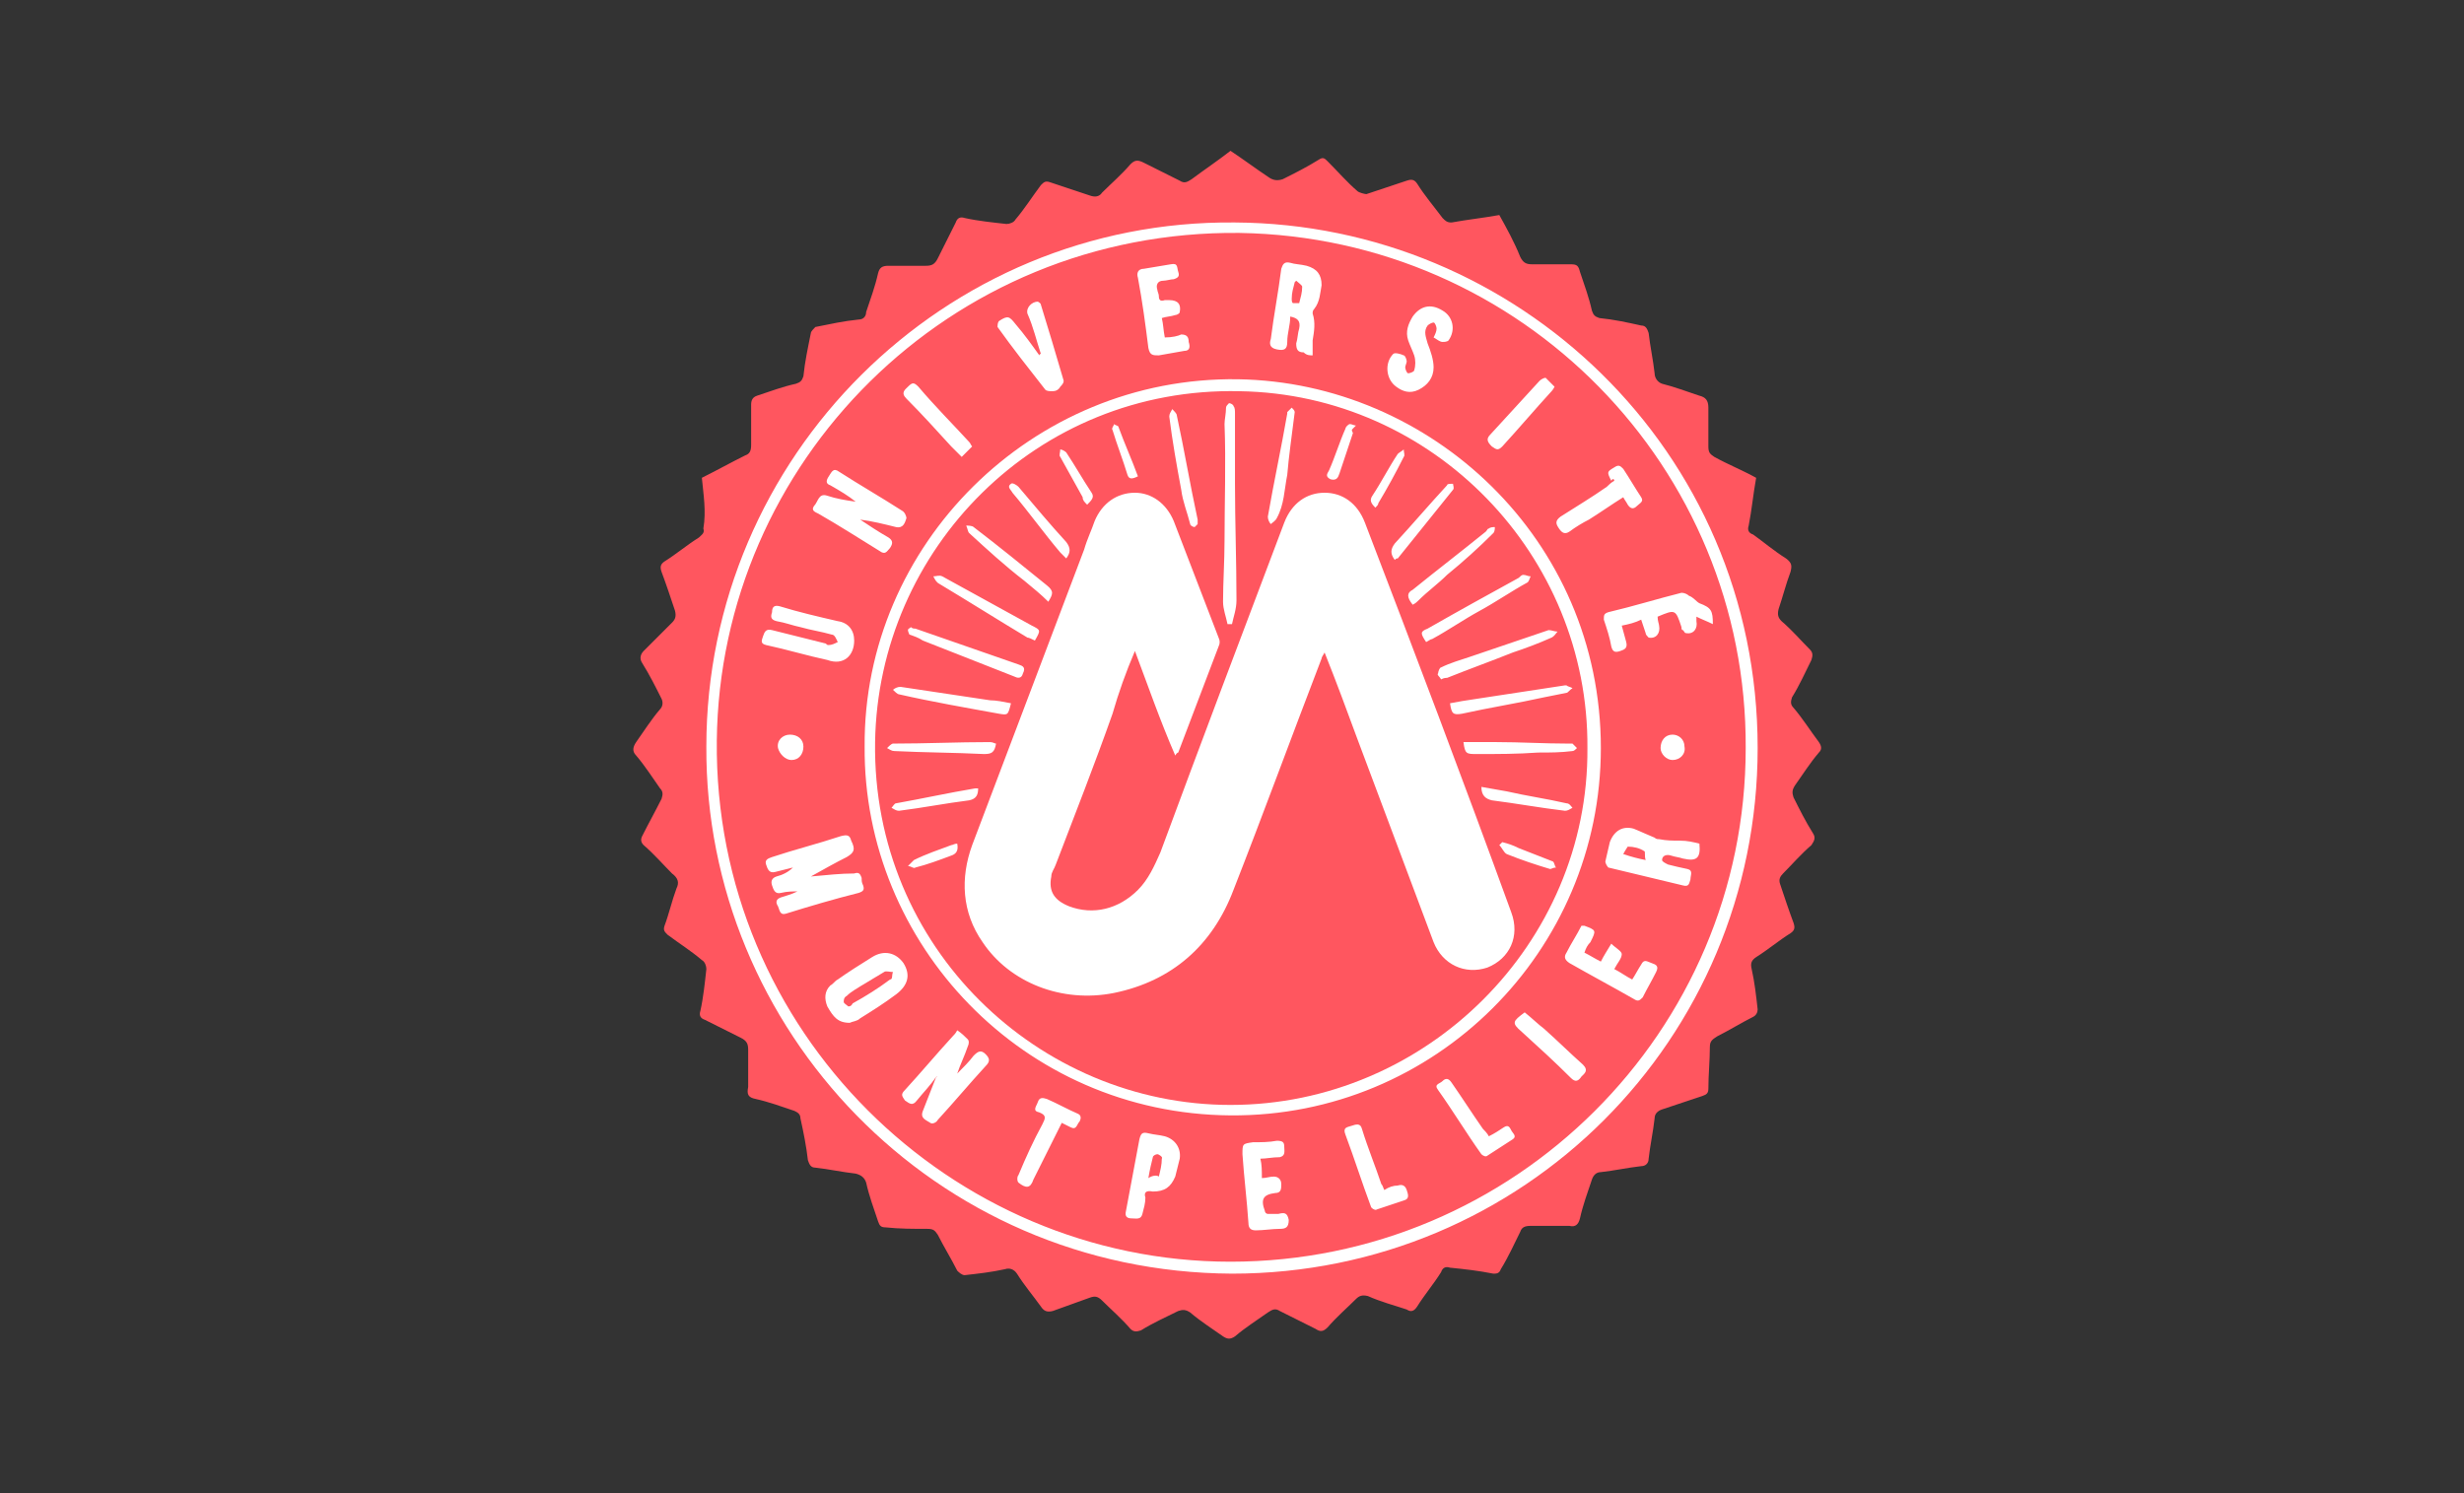 <?xml version="1.0" encoding="utf-8"?>
<!-- Generator: Adobe Illustrator 26.2.0, SVG Export Plug-In . SVG Version: 6.00 Build 0)  -->
<svg version="1.1" id="Calque_1" xmlns="http://www.w3.org/2000/svg" xmlns:xlink="http://www.w3.org/1999/xlink" x="0px" y="0px"
	 viewBox="0 0 165 100" style="enable-background:new 0 0 165 100;" xml:space="preserve">
<rect x="0" y="0" width="165" height="100" fill="#333333" stroke="none"/>
<style type="text/css">
	.st0{fill:#FFFFFF;}
	.st1{fill:#FF565F;}
</style>
<g>
	<circle class="st0" cx="83.1" cy="49.9" r="36.2"/>
	<g>
		<path class="st1" d="M47,32c1-0.5,1.9-1,2.9-1.5c0.3-0.1,0.4-0.3,0.4-0.7c0-0.9,0-1.8,0-2.7c0-0.3,0.1-0.5,0.4-0.6
			c0.9-0.3,1.7-0.6,2.6-0.8c0.3-0.1,0.4-0.2,0.5-0.5c0.1-1,0.3-1.9,0.5-2.9c0-0.1,0.2-0.3,0.3-0.4c1-0.2,1.9-0.4,2.9-0.5
			c0.3,0,0.5-0.2,0.5-0.5c0.3-0.9,0.6-1.7,0.8-2.6c0.1-0.4,0.3-0.5,0.7-0.5c0.8,0,1.7,0,2.5,0c0.4,0,0.6-0.1,0.8-0.5
			c0.4-0.8,0.8-1.6,1.2-2.4c0.1-0.3,0.3-0.4,0.6-0.3c0.9,0.2,1.9,0.3,2.8,0.4c0.2,0,0.5-0.1,0.6-0.3c0.6-0.7,1.1-1.5,1.7-2.3
			c0.2-0.2,0.3-0.3,0.6-0.2c0.9,0.3,1.8,0.6,2.7,0.9c0.3,0.1,0.6,0.1,0.8-0.2c0.6-0.6,1.3-1.2,1.9-1.9c0.3-0.3,0.5-0.3,0.9-0.1
			c0.8,0.4,1.6,0.8,2.4,1.2c0.3,0.2,0.5,0.1,0.8-0.1c0.8-0.6,1.7-1.2,2.6-1.9c0.9,0.6,1.7,1.2,2.6,1.8c0.3,0.2,0.6,0.2,0.9,0.1
			c0.8-0.4,1.6-0.8,2.4-1.3c0.3-0.2,0.4-0.1,0.6,0.1c0.7,0.7,1.3,1.4,2,2c0.1,0.1,0.5,0.2,0.6,0.2c0.9-0.3,1.8-0.6,2.7-0.9
			c0.3-0.1,0.5-0.1,0.7,0.2c0.5,0.8,1.1,1.5,1.7,2.3c0.2,0.2,0.3,0.3,0.6,0.3c1.1-0.2,2.1-0.3,3.2-0.5c0.5,0.9,1,1.8,1.4,2.8
			c0.2,0.4,0.4,0.5,0.8,0.5c0.9,0,1.8,0,2.6,0c0.4,0,0.5,0.1,0.6,0.5c0.3,0.9,0.6,1.7,0.8,2.6c0.1,0.3,0.2,0.4,0.5,0.5
			c1,0.1,1.9,0.3,2.8,0.5c0.3,0,0.4,0.2,0.5,0.5c0.1,0.9,0.3,1.8,0.4,2.7c0,0.3,0.2,0.6,0.5,0.7c0.8,0.2,1.6,0.5,2.5,0.8
			c0.4,0.1,0.6,0.3,0.6,0.8c0,0.9,0,1.7,0,2.6c0,0.4,0.1,0.5,0.4,0.7c0.9,0.5,1.9,0.9,2.8,1.4c-0.2,1.1-0.3,2.2-0.5,3.2
			c-0.1,0.3,0,0.5,0.3,0.6c0.7,0.5,1.4,1.1,2.2,1.6c0.4,0.3,0.4,0.5,0.3,0.9c-0.3,0.8-0.5,1.6-0.8,2.5c-0.1,0.4,0,0.6,0.2,0.8
			c0.7,0.6,1.3,1.3,1.9,1.9c0.2,0.2,0.2,0.4,0.1,0.7c-0.4,0.8-0.8,1.7-1.3,2.5c-0.1,0.3-0.1,0.5,0.1,0.7c0.6,0.7,1.1,1.5,1.7,2.3
			c0.2,0.3,0.2,0.5,0,0.7c-0.6,0.7-1.1,1.5-1.6,2.2c-0.2,0.3-0.2,0.5-0.1,0.8c0.4,0.8,0.8,1.6,1.3,2.4c0.2,0.3,0.1,0.5-0.1,0.8
			c-0.7,0.6-1.3,1.3-1.9,1.9c-0.2,0.2-0.3,0.4-0.2,0.7c0.3,0.9,0.6,1.8,0.9,2.6c0.1,0.3,0.1,0.5-0.2,0.7c-0.8,0.5-1.5,1.1-2.3,1.6
			c-0.3,0.2-0.4,0.4-0.3,0.8c0.2,0.9,0.3,1.8,0.4,2.7c0,0.2-0.1,0.4-0.3,0.5c-0.8,0.4-1.6,0.9-2.4,1.3c-0.3,0.2-0.5,0.3-0.5,0.7
			c0,0.9-0.1,1.9-0.1,2.8c0,0.3-0.1,0.4-0.4,0.5c-0.9,0.3-1.8,0.6-2.7,0.9c-0.3,0.1-0.5,0.3-0.5,0.6c-0.1,0.9-0.3,1.8-0.4,2.7
			c0,0.3-0.2,0.5-0.5,0.5c-0.9,0.1-1.8,0.3-2.7,0.4c-0.3,0-0.5,0.2-0.6,0.5c-0.3,0.9-0.6,1.7-0.8,2.6c-0.1,0.4-0.3,0.6-0.7,0.5
			c-0.9,0-1.7,0-2.6,0c-0.4,0-0.6,0.1-0.7,0.4c-0.4,0.8-0.8,1.7-1.3,2.5c-0.1,0.3-0.3,0.3-0.5,0.3c-1-0.2-1.9-0.3-2.9-0.4
			c-0.3-0.1-0.5,0-0.6,0.3c-0.5,0.8-1.1,1.5-1.6,2.3c-0.2,0.3-0.4,0.4-0.7,0.2c-0.9-0.3-1.7-0.5-2.6-0.9c-0.4-0.1-0.6,0-0.8,0.2
			c-0.6,0.6-1.3,1.2-1.9,1.9c-0.3,0.3-0.5,0.3-0.8,0.1c-0.8-0.4-1.6-0.8-2.4-1.2c-0.3-0.2-0.5-0.1-0.8,0.1c-0.7,0.5-1.5,1-2.2,1.6
			c-0.3,0.2-0.5,0.2-0.8,0c-0.7-0.5-1.5-1-2.2-1.6c-0.3-0.2-0.5-0.2-0.8-0.1c-0.8,0.4-1.7,0.8-2.5,1.3c-0.3,0.1-0.5,0.1-0.7-0.1
			c-0.6-0.7-1.3-1.3-1.9-1.9c-0.3-0.3-0.5-0.3-0.8-0.2c-0.8,0.3-1.7,0.6-2.5,0.9c-0.4,0.1-0.6,0-0.8-0.3c-0.5-0.7-1.1-1.4-1.6-2.2
			c-0.2-0.3-0.5-0.4-0.8-0.3c-0.9,0.2-1.8,0.3-2.7,0.4c-0.2,0-0.4-0.2-0.5-0.3c-0.4-0.8-0.9-1.6-1.3-2.4c-0.2-0.3-0.3-0.4-0.7-0.4
			c-0.9,0-1.9,0-2.8-0.1c-0.3,0-0.4-0.1-0.5-0.4c-0.3-0.9-0.6-1.7-0.8-2.6c-0.1-0.3-0.3-0.5-0.7-0.6c-0.9-0.1-1.8-0.3-2.7-0.4
			c-0.3,0-0.4-0.2-0.5-0.5c-0.1-0.9-0.3-1.9-0.5-2.8c0-0.3-0.2-0.4-0.4-0.5c-0.9-0.3-1.7-0.6-2.6-0.8c-0.5-0.1-0.6-0.3-0.5-0.8
			c0-0.8,0-1.7,0-2.5c0-0.4-0.1-0.6-0.5-0.8c-0.8-0.4-1.6-0.8-2.4-1.2c-0.3-0.1-0.4-0.3-0.3-0.6c0.2-0.9,0.3-1.9,0.4-2.8
			c0-0.2-0.1-0.5-0.3-0.6c-0.7-0.6-1.5-1.1-2.3-1.7c-0.2-0.2-0.3-0.3-0.2-0.6c0.3-0.8,0.5-1.7,0.8-2.5c0.2-0.4,0.1-0.7-0.3-1
			c-0.6-0.6-1.2-1.3-1.9-1.9c-0.2-0.2-0.2-0.4-0.1-0.6c0.4-0.8,0.9-1.7,1.3-2.5c0.1-0.3,0.1-0.5-0.1-0.7c-0.5-0.7-1-1.5-1.6-2.2
			c-0.3-0.3-0.2-0.6,0-0.9c0.5-0.7,1-1.5,1.6-2.2c0.2-0.2,0.2-0.5,0.1-0.7c-0.4-0.8-0.8-1.6-1.3-2.4c-0.2-0.3-0.1-0.6,0.1-0.8
			c0.6-0.6,1.3-1.3,1.9-1.9c0.2-0.2,0.3-0.4,0.2-0.8c-0.3-0.9-0.6-1.8-0.9-2.6c-0.1-0.3-0.1-0.5,0.2-0.7c0.8-0.5,1.5-1.1,2.3-1.6
			c0.2-0.2,0.4-0.3,0.3-0.6C47.3,34.2,47.1,33.1,47,32z M47.3,50c-0.1,18.9,15.2,35.2,35.2,35.3c19.5,0,35.2-15.7,35.2-35.2
			c0-20-16.2-35.1-35-35.2C63.2,14.7,47.3,30.6,47.3,50z"/>
		<path class="st1" d="M116.9,50.1c0,19-15.5,34.4-34.5,34.4c-18.7,0-34.6-15.4-34.4-34.9c0.2-18.6,15.5-34.2,35-34
			C101.9,15.9,117,31.3,116.9,50.1z M57.9,50c-0.1,13.2,10.6,24.6,24.5,24.7c13.7,0.1,24.8-11,24.8-24.6c0-14-11.4-24.5-24.3-24.7
			C69.1,25.2,57.8,36.5,57.9,50z M54.3,58.7c0.9-0.5,1.6-0.9,2.4-1.3c0.5-0.3,0.6-0.5,0.3-1.1c-0.1-0.4-0.3-0.4-0.7-0.3
			c-1.5,0.5-3.1,0.9-4.6,1.4c-0.3,0.1-0.5,0.2-0.4,0.5c0.1,0.3,0.2,0.6,0.6,0.5c0.4-0.1,0.8-0.2,1.2-0.3c-0.3,0.3-0.7,0.5-1.1,0.6
			c-0.3,0.1-0.4,0.3-0.3,0.6c0.1,0.3,0.2,0.6,0.6,0.5c0.4-0.1,0.8-0.1,1.1-0.1c-0.4,0.2-0.8,0.3-1.1,0.4c-0.3,0.1-0.4,0.3-0.2,0.6
			c0.1,0.2,0.1,0.6,0.5,0.5c1.6-0.5,3.3-1,4.9-1.4c0.3-0.1,0.4-0.2,0.3-0.5c-0.1-0.2-0.1-0.3-0.1-0.5c-0.1-0.3-0.2-0.4-0.5-0.3
			C56.3,58.5,55.4,58.6,54.3,58.7z M57.3,33.6C57.3,33.6,57.3,33.6,57.3,33.6c-0.7-0.1-1.3-0.2-1.9-0.4c-0.6-0.2-0.6,0.4-0.9,0.7
			c-0.2,0.3,0.1,0.4,0.3,0.5c1.4,0.8,2.8,1.7,4.1,2.5c0.4,0.3,0.5,0,0.7-0.2c0.2-0.3,0.2-0.5-0.1-0.7c-0.7-0.4-1.3-0.8-1.9-1.2
			c0.8,0.1,1.6,0.3,2.4,0.5c0.5,0.1,0.6-0.3,0.7-0.6c0-0.1-0.1-0.4-0.3-0.5c-1.4-0.9-2.8-1.7-4.2-2.6c-0.4-0.3-0.5,0-0.7,0.3
			c-0.2,0.3-0.2,0.5,0.1,0.6C56.3,32.9,56.8,33.2,57.3,33.6z M62.7,72.1C62.8,72.1,62.8,72.2,62.7,72.1c-0.3,0.8-0.6,1.5-0.9,2.3
			c-0.2,0.5,0.2,0.6,0.5,0.8c0.1,0.1,0.4,0,0.5-0.2c1.1-1.2,2.1-2.4,3.2-3.6c0.3-0.3,0.3-0.5,0-0.8c-0.3-0.3-0.5-0.2-0.8,0.1
			c-0.3,0.4-0.7,0.8-1.1,1.2c0.2-0.6,0.5-1.2,0.7-1.8c0.1-0.2,0.1-0.4,0-0.5c-0.2-0.2-0.4-0.4-0.7-0.6c-0.1,0.2-0.2,0.3-0.3,0.4
			c-1.1,1.2-2.1,2.4-3.2,3.6c-0.3,0.3-0.2,0.4,0,0.7c0.3,0.2,0.5,0.4,0.8,0C61.8,73.2,62.3,72.7,62.7,72.1z M113.8,56.5
			c-0.4-0.1-0.8-0.2-1.3-0.2c-0.5,0-0.9,0-1.4-0.1c-0.1,0-0.2,0-0.3-0.1c-0.5-0.2-0.9-0.4-1.4-0.6c-0.7-0.2-1.3,0.1-1.6,0.9
			c-0.1,0.4-0.2,0.9-0.3,1.3c0,0.1,0.1,0.3,0.2,0.4c1.7,0.4,3.3,0.8,5,1.2c0.4,0.1,0.4-0.1,0.5-0.4c0-0.3,0.2-0.6-0.2-0.7
			c-0.5-0.1-0.9-0.2-1.3-0.3c-0.2-0.1-0.4-0.2-0.4-0.3c0-0.3,0.3-0.4,0.6-0.3c0.3,0.1,0.5,0.1,0.8,0.2
			C113.6,57.7,113.9,57.5,113.8,56.5z M87.9,23.8c0-0.4,0-0.7,0-1c0.1-0.6,0.2-1.2,0-1.8c0-0.1,0-0.2,0.1-0.3
			c0.4-0.5,0.4-1.1,0.5-1.6c0-0.7-0.3-1.1-1-1.3c-0.4-0.1-0.8-0.1-1.1-0.2c-0.4-0.1-0.5,0.1-0.6,0.4c-0.2,1.6-0.5,3.1-0.7,4.7
			c-0.1,0.3-0.1,0.6,0.4,0.7c0.5,0.1,0.7,0,0.7-0.5c0-0.6,0.2-1.1,0.2-1.7c0.5,0.1,0.7,0.3,0.6,0.8c-0.1,0.3-0.1,0.7-0.2,1
			c0,0.4,0.1,0.6,0.5,0.6C87.5,23.8,87.7,23.8,87.9,23.8z M56.9,68.5c0.2-0.1,0.5-0.1,0.7-0.3c0.8-0.5,1.6-1,2.4-1.6
			c0.8-0.6,1-1.3,0.5-2.1c-0.5-0.7-1.3-0.9-2.1-0.4c-0.8,0.5-1.6,1-2.3,1.5c-0.2,0.1-0.3,0.3-0.5,0.4c-0.4,0.4-0.4,0.9-0.2,1.4
			C55.8,68.1,56.1,68.5,56.9,68.5z M57.2,42.9c0-0.7-0.4-1.2-1.1-1.3c-1.3-0.3-2.6-0.6-3.9-1c-0.4-0.1-0.5,0.1-0.5,0.4
			c-0.1,0.3-0.1,0.5,0.3,0.6c0.6,0.1,1.1,0.3,1.6,0.4c0.7,0.2,1.4,0.3,2.1,0.5c0.2,0,0.3,0.3,0.4,0.5c-0.2,0.1-0.4,0.2-0.6,0.2
			c-0.1,0-0.1,0-0.2-0.1c-1.2-0.3-2.4-0.6-3.6-0.9c-0.4-0.1-0.5,0.1-0.6,0.4c-0.1,0.3-0.2,0.5,0.2,0.6c1.4,0.3,2.7,0.7,4.1,1
			C56.5,44.6,57.2,43.9,57.2,42.9z M111,41.3c1.2-0.5,1.2-0.5,1.6,0.7c0,0.1,0,0.2,0.1,0.2c0.1,0.1,0.1,0.2,0.2,0.2
			c0.5,0.1,0.8-0.3,0.7-0.8c0-0.1,0-0.2,0-0.3c0.4,0.2,0.7,0.3,1.1,0.5c0-0.9-0.1-1.1-0.9-1.4c-0.2-0.1-0.4-0.4-0.7-0.5
			c-0.1-0.1-0.3-0.2-0.5-0.2c-1.6,0.4-3.2,0.9-4.9,1.3c-0.3,0.1-0.3,0.2-0.3,0.5c0.2,0.6,0.4,1.2,0.5,1.8c0.1,0.4,0.3,0.4,0.6,0.3
			c0.3-0.1,0.5-0.2,0.4-0.6c-0.1-0.4-0.2-0.7-0.3-1.1c0.5-0.1,0.9-0.2,1.3-0.4c0.1,0.3,0.2,0.6,0.3,0.9c0,0.1,0.1,0.2,0.2,0.3
			c0.5,0.1,0.8-0.3,0.7-0.8C111.1,41.8,111,41.6,111,41.3z M96,22.6c0.2,0.1,0.4,0.3,0.6,0.3c0.1,0,0.3,0,0.4-0.1
			c0.5-0.7,0.3-1.6-0.4-2c-0.8-0.5-1.5-0.3-2,0.4c-0.3,0.5-0.5,1-0.3,1.6c0.1,0.3,0.3,0.7,0.4,1c0.1,0.3,0.1,0.7,0,1
			c0,0.1-0.3,0.2-0.4,0.2c-0.1,0-0.2-0.3-0.2-0.4c0-0.1,0.1-0.3,0.1-0.4c0-0.1-0.1-0.4-0.2-0.4c-0.2-0.1-0.6-0.2-0.7-0.1
			c-0.6,0.6-0.5,1.7,0.2,2.2c0.4,0.3,0.9,0.5,1.5,0.2c0.6-0.3,1-0.8,1-1.5c0-0.5-0.2-1.1-0.4-1.6c-0.1-0.4-0.3-0.8,0-1.2
			c0.1-0.1,0.3-0.2,0.4-0.2c0.1,0,0.2,0.3,0.2,0.4C96.2,22.2,96.1,22.4,96,22.6z M69.7,23.7c0,0-0.1,0-0.1,0.1
			c-0.5-0.7-1-1.4-1.6-2.1c-0.4-0.5-0.5-0.6-1.1-0.2c-0.1,0.1-0.1,0.3-0.1,0.4c1,1.4,2.1,2.8,3.2,4.2c0.1,0.1,0.3,0.1,0.5,0.1
			c0.2,0,0.4-0.1,0.5-0.3c0.1-0.1,0.3-0.3,0.2-0.5c-0.5-1.7-1-3.4-1.5-5c0-0.1-0.2-0.2-0.2-0.2c-0.4,0-0.8,0.4-0.7,0.8
			C69.2,21.9,69.4,22.8,69.7,23.7z M77.2,79.8c0.8,0,1.2-0.3,1.5-1c0.1-0.4,0.2-0.8,0.3-1.2c0.1-0.7-0.3-1.3-1-1.5
			c-0.4-0.1-0.7-0.1-1.1-0.2c-0.4-0.1-0.5,0-0.6,0.4c-0.3,1.6-0.6,3.2-0.9,4.8c-0.1,0.4,0.1,0.5,0.4,0.5c0.3,0,0.6,0.1,0.7-0.3
			c0.1-0.4,0.2-0.7,0.2-1.1C76.6,79.9,76.7,79.7,77.2,79.8z M84.4,77.6c0.4,0,0.8-0.1,1.3-0.1c0.4-0.1,0.3-0.4,0.3-0.7
			c0-0.3-0.1-0.4-0.5-0.4c-0.5,0.1-1.1,0.1-1.6,0.1c-0.7,0.1-0.7,0.1-0.7,0.8c0.1,1.5,0.3,3.1,0.4,4.6c0,0.4,0.2,0.5,0.5,0.5
			c0.5,0,1.1-0.1,1.6-0.1c0.4,0,0.6-0.1,0.6-0.6c-0.1-0.5-0.3-0.5-0.7-0.4c-0.2,0-0.5,0-0.7,0c-0.1,0-0.2-0.1-0.2-0.2
			c-0.3-0.8-0.1-1.1,0.7-1.2c0,0,0,0,0,0c0.4,0,0.4-0.3,0.4-0.6c0-0.3-0.2-0.5-0.5-0.5c-0.3,0-0.5,0.1-0.8,0.1
			C84.5,78.4,84.5,78,84.4,77.6z M78,22.6c-0.1-0.5-0.1-0.9-0.2-1.3c0.3-0.1,0.6-0.1,0.9-0.2c0.1,0,0.3-0.1,0.3-0.2
			c0.1-0.5-0.1-0.8-0.7-0.8c-0.1,0-0.2,0-0.3,0c-0.3,0.1-0.4,0-0.4-0.3c0-0.1-0.1-0.3-0.1-0.4c-0.1-0.3,0-0.6,0.4-0.6
			c0.2,0,0.5-0.1,0.7-0.1c0.3-0.1,0.4-0.2,0.3-0.5c-0.1-0.3,0-0.6-0.5-0.5c-0.6,0.1-1.2,0.2-1.8,0.3c-0.4,0-0.5,0.3-0.4,0.6
			c0.3,1.6,0.5,3.1,0.7,4.7c0.1,0.5,0.3,0.5,0.7,0.5c0.6-0.1,1.1-0.2,1.7-0.3c0.4,0,0.4-0.3,0.3-0.6c0-0.3-0.1-0.5-0.5-0.5
			C78.9,22.5,78.5,22.6,78,22.6z M105.9,62c-0.3,0.6-0.7,1.2-1,1.8c-0.2,0.3-0.1,0.5,0.2,0.7c1.4,0.8,2.9,1.6,4.3,2.4
			c0.3,0.2,0.4,0.1,0.6-0.1c0.3-0.6,0.6-1.1,0.9-1.7c0.2-0.4,0-0.5-0.3-0.6c-0.3-0.1-0.5-0.3-0.7,0.1c-0.2,0.3-0.4,0.7-0.6,1
			c-0.4-0.2-0.8-0.5-1.2-0.7c0.2-0.4,0.5-0.7,0.5-1c0-0.2-0.4-0.4-0.7-0.7c-0.3,0.5-0.5,0.8-0.7,1.2c-0.4-0.2-0.7-0.4-1.1-0.6
			c0.1-0.3,0.2-0.5,0.4-0.7c0.4-0.8,0.4-0.8-0.4-1.1C106.1,62,106.1,62,105.9,62z M71.1,75.2c0.2,0.1,0.4,0.2,0.6,0.3
			c0.4,0.2,0.4-0.2,0.6-0.4c0.1-0.2,0.1-0.4-0.1-0.5c-0.7-0.3-1.4-0.7-2.1-1c-0.3-0.1-0.5-0.1-0.6,0.2c-0.1,0.3-0.4,0.6,0.1,0.7
			c0.5,0.2,0.4,0.4,0.2,0.8c-0.6,1.1-1.1,2.2-1.6,3.4c-0.1,0.1-0.1,0.4,0,0.5c0.5,0.4,0.8,0.4,1-0.2C69.9,77.6,70.5,76.4,71.1,75.2z
			 M108.1,32.2c-0.2,0.1-0.4,0.3-0.5,0.4c-1,0.7-2,1.3-3.1,2c-0.4,0.3-0.3,0.5-0.1,0.8c0.2,0.3,0.4,0.4,0.7,0.2
			c0.4-0.3,0.9-0.6,1.3-0.8c0.8-0.5,1.5-1,2.3-1.5c0.1,0.2,0.2,0.3,0.3,0.5c0.2,0.3,0.4,0.3,0.6,0.1c0.2-0.2,0.5-0.3,0.3-0.6
			c-0.4-0.6-0.8-1.3-1.2-1.9c-0.2-0.2-0.3-0.3-0.6-0.1c-0.5,0.3-0.5,0.3-0.2,0.9C108,32,108.1,32.1,108.1,32.2z M92.7,79.7
			c-0.1-0.2-0.1-0.3-0.2-0.4c-0.4-1.2-0.9-2.4-1.3-3.7c-0.1-0.4-0.4-0.3-0.7-0.2c-0.3,0.1-0.6,0.1-0.4,0.6c0.6,1.6,1.1,3.2,1.7,4.8
			c0,0.1,0.3,0.3,0.4,0.2c0.6-0.2,1.2-0.4,1.8-0.6c0.4-0.1,0.3-0.4,0.2-0.7c-0.1-0.3-0.3-0.4-0.6-0.3C93.3,79.4,93,79.5,92.7,79.7z
			 M99.7,76.1c-0.1-0.2-0.3-0.4-0.4-0.5c-0.7-1-1.4-2.1-2.1-3.1c-0.2-0.3-0.4-0.3-0.6-0.1c-0.2,0.2-0.6,0.2-0.3,0.6
			c1,1.4,1.9,2.9,2.9,4.3c0.1,0.1,0.3,0.2,0.4,0.1c0.6-0.4,1.1-0.7,1.7-1.1c0.3-0.2,0-0.4-0.1-0.6c-0.1-0.2-0.2-0.4-0.5-0.2
			C100.4,75.7,100.1,75.9,99.7,76.1z M102.1,67.8c-0.8,0.6-0.9,0.7-0.2,1.3c1.1,1,2.2,2,3.3,3.1c0.3,0.3,0.5,0.2,0.7-0.1
			c0.2-0.2,0.5-0.4,0.1-0.8c-0.9-0.8-1.7-1.6-2.6-2.4C103,68.6,102.6,68.2,102.1,67.8z M104.1,25.9c-0.2-0.2-0.4-0.4-0.6-0.6
			c-0.1,0-0.3,0.1-0.4,0.2c-1.1,1.2-2.2,2.4-3.3,3.6c-0.3,0.3-0.2,0.5,0.1,0.8c0.3,0.2,0.4,0.3,0.7,0c1.1-1.2,2.2-2.5,3.3-3.7
			C103.9,26.2,104,26.1,104.1,25.9z M64.4,30.6c0.3-0.3,0.5-0.5,0.7-0.7c-0.1-0.1-0.1-0.2-0.2-0.3c-1.1-1.2-2.3-2.4-3.4-3.7
			c-0.3-0.3-0.4-0.3-0.7,0c-0.2,0.2-0.5,0.4-0.1,0.8c1,1,2,2.1,3,3.2C63.9,30.1,64.1,30.3,64.4,30.6z M53,50.9
			c0.5,0,0.8-0.4,0.8-0.9c0-0.5-0.4-0.8-0.9-0.8c-0.5,0-0.9,0.4-0.8,0.9C52.2,50.5,52.6,50.9,53,50.9z M112,50.9
			c0.5,0,0.9-0.4,0.8-0.9c0-0.5-0.4-0.8-0.8-0.8c-0.5,0-0.8,0.4-0.8,0.9C111.2,50.5,111.6,50.9,112,50.9z"/>
		<path class="st1" d="M106.3,50.1c0.1,13.1-10.8,23.9-23.9,23.9c-12.8,0-24-10.5-23.8-24.3C58.8,36.8,69.4,25.9,83,26.2
			C96,26.4,106.4,37.2,106.3,50.1z M76,43.6c0.9,2.4,1.7,4.7,2.7,7c0.1-0.2,0.2-0.2,0.2-0.2c0.9-2.4,1.8-4.7,2.7-7.1
			c0.1-0.2,0.1-0.4,0-0.6c-1-2.6-2-5.2-3-7.8c-0.5-1.2-1.5-1.9-2.6-1.9c-1.2,0-2.2,0.7-2.7,1.9c-0.2,0.6-0.5,1.2-0.7,1.9
			c-2.5,6.6-5,13.2-7.5,19.8c-0.8,2.2-0.7,4.5,0.7,6.5c1.8,2.7,5.3,4.1,8.8,3.4c3.9-0.8,6.6-3.2,8-6.9c2-5.1,3.9-10.3,5.9-15.5
			c0-0.1,0.1-0.2,0.2-0.4c0.8,2,1.5,3.9,2.2,5.8c1.7,4.5,3.4,9.1,5.1,13.6c0.6,1.5,2.1,2.2,3.6,1.7c1.5-0.6,2.2-2.1,1.6-3.7
			C98,52.3,94.7,43.6,91.4,35c-0.5-1.3-1.5-2-2.7-2c-1.2,0-2.2,0.7-2.7,2c-2.8,7.4-5.6,14.8-8.3,22.1c-0.4,0.9-0.8,1.8-1.5,2.5
			c-1.3,1.3-3,1.7-4.6,1.1c-1-0.4-1.4-1-1.2-2c0-0.3,0.2-0.5,0.3-0.8c1.3-3.4,2.6-6.7,3.8-10.1C74.9,46.4,75.4,45,76,43.6z
			 M82.2,41.8c0.1,0,0.2,0,0.3,0c0.1-0.5,0.3-1,0.3-1.6c0-2.6-0.1-5.2-0.1-7.8c0-1.6,0-3.1,0-4.7c0-0.2,0-0.4-0.1-0.5
			c0-0.1-0.2-0.2-0.3-0.2c-0.1,0.1-0.2,0.2-0.2,0.3c0,0.4-0.1,0.8-0.1,1.1C82.1,31,82,33.6,82,36.2c0,1.4-0.1,2.8-0.1,4.1
			C81.9,40.8,82.1,41.3,82.2,41.8z M96.5,45.5c0.2-0.1,0.3-0.1,0.4-0.1c1.5-0.6,2.9-1.1,4.4-1.7c0.9-0.3,1.7-0.6,2.6-1
			c0.2-0.1,0.3-0.3,0.4-0.4c-0.2,0-0.4-0.1-0.6-0.1c-1.8,0.6-3.5,1.2-5.3,1.8c-0.6,0.2-1.3,0.4-1.9,0.7c-0.1,0-0.2,0.3-0.2,0.4
			C96.2,45.2,96.4,45.3,96.5,45.5z M97.1,47.1c0.1,0.7,0.2,0.8,0.8,0.7c1.8-0.4,3.7-0.7,5.5-1.1c0.5-0.1,1-0.2,1.5-0.3
			c0.1,0,0.2-0.2,0.4-0.3c-0.1-0.1-0.3-0.1-0.4-0.2c0,0-0.1,0-0.1,0c-2,0.3-3.9,0.6-5.9,0.9C98.2,46.9,97.6,47,97.1,47.1z M61,42
			c-0.1,0.1-0.2,0.1-0.2,0.2c0,0.1,0.1,0.3,0.1,0.3c0.3,0.1,0.6,0.2,0.9,0.4c2,0.8,4.1,1.6,6.1,2.4c0.2,0.1,0.5,0.2,0.6-0.2
			c0.2-0.4,0-0.5-0.3-0.6c-2.3-0.8-4.6-1.6-6.9-2.4C61.2,42.1,61.1,42.1,61,42z M95.5,43c0.2-0.1,0.3-0.2,0.4-0.2
			c1.1-0.6,2.1-1.3,3.2-1.9c1.1-0.6,2.1-1.3,3.2-1.9c0.1-0.1,0.1-0.2,0.2-0.4c-0.2,0-0.3-0.1-0.5-0.1c-0.1,0-0.2,0.1-0.3,0.2
			c-2,1.1-4,2.2-6.1,3.4C95.1,42.3,95.1,42.4,95.5,43z M67.7,47.1c-0.5-0.1-1-0.2-1.4-0.2c-2-0.3-4-0.6-6-0.9
			c-0.2,0-0.4,0.1-0.5,0.2c0.1,0.1,0.3,0.3,0.4,0.3c2.2,0.5,4.5,0.9,6.7,1.3C67.5,47.9,67.5,47.9,67.7,47.1z M69.3,42.9
			c0.4-0.7,0.4-0.7-0.2-1c-2-1.1-4-2.2-6-3.3c-0.2-0.1-0.4,0-0.6,0c0.1,0.2,0.2,0.4,0.4,0.5c2,1.2,3.9,2.4,5.9,3.6
			C68.9,42.7,69.1,42.8,69.3,42.9z M86.7,27.6c0-0.1-0.1-0.2-0.2-0.3c-0.1,0.1-0.2,0.2-0.3,0.3c0,0,0,0.1,0,0.1
			c-0.4,2.3-0.9,4.6-1.3,6.9c0,0.2,0.1,0.4,0.2,0.5c0.1-0.1,0.3-0.2,0.4-0.4c0.5-0.9,0.5-1.9,0.7-2.9C86.3,30.6,86.5,29.2,86.7,27.6
			z M80.2,35.1c0-0.2,0-0.3,0-0.3c-0.5-2.3-0.9-4.7-1.4-7c0-0.1-0.2-0.3-0.3-0.4c-0.1,0.2-0.2,0.3-0.2,0.5c0.2,1.6,0.5,3.3,0.8,4.9
			c0.1,0.8,0.4,1.5,0.6,2.3c0,0.1,0.2,0.2,0.3,0.2C80.1,35.2,80.2,35.1,80.2,35.1z M98,49.7c0.1,0.8,0.2,0.8,0.9,0.8
			c1.4,0,2.7,0,4.1-0.1c0.8,0,1.5,0,2.3-0.1c0.1,0,0.2-0.1,0.3-0.2c-0.1-0.1-0.2-0.2-0.3-0.3c-0.1,0-0.2,0-0.3,0
			c-1.6,0-3.2-0.1-4.8-0.1C99.5,49.7,98.8,49.7,98,49.7z M94.6,40.5c0.2-0.1,0.3-0.2,0.4-0.3c0.6-0.6,1.3-1.1,1.9-1.7
			c1.1-0.9,2.1-1.8,3.1-2.8c0.1-0.1,0.1-0.3,0.1-0.4c-0.1,0-0.3,0-0.4,0.1c-0.1,0-0.1,0.1-0.2,0.2c-1.6,1.3-3.3,2.6-4.9,3.9
			C94.2,39.7,94.2,40,94.6,40.5z M66.7,49.8c-0.1,0-0.2-0.1-0.4-0.1c-2.2,0-4.3,0.1-6.5,0.1c-0.1,0-0.3,0.2-0.4,0.3
			c0.2,0.1,0.3,0.2,0.5,0.2c2,0.1,4,0.1,6,0.2C66.4,50.5,66.6,50.4,66.7,49.8z M70.2,40.3c0.3-0.5,0.4-0.7-0.1-1.1
			c-1.6-1.3-3.2-2.6-4.9-3.9c-0.1-0.1-0.4-0.1-0.5-0.1c0.1,0.2,0.1,0.4,0.2,0.5c1.2,1.1,2.4,2.2,3.7,3.2
			C69.2,39.4,69.7,39.8,70.2,40.3z M93.4,37.5c0.1-0.1,0.1-0.1,0.2-0.1c1.2-1.5,2.5-3.1,3.7-4.6c0.1-0.1,0-0.3,0-0.4
			c-0.2,0-0.4,0-0.4,0.1c-1.2,1.3-2.3,2.6-3.5,3.9C93.1,36.8,93.1,37.1,93.4,37.5z M99.2,52.7c0,0.6,0.3,0.8,0.7,0.9
			c1.6,0.2,3.2,0.5,4.9,0.7c0.2,0,0.3-0.1,0.5-0.2c-0.1-0.1-0.2-0.3-0.4-0.3c-1.3-0.3-2.7-0.5-4-0.8C100.3,52.9,99.8,52.8,99.2,52.7
			z M71.4,37.4c0.3-0.4,0.3-0.7,0-1.1c-1.1-1.2-2.1-2.4-3.2-3.7c-0.1-0.1-0.4-0.3-0.5-0.2c-0.3,0.2,0,0.4,0.1,0.6
			c1.1,1.3,2.1,2.7,3.2,4C71.1,37.1,71.2,37.2,71.4,37.4z M65.5,52.8c-0.1,0-0.2,0-0.2,0c-1.8,0.3-3.6,0.7-5.3,1
			c-0.1,0-0.2,0.2-0.3,0.3c0.2,0.1,0.3,0.2,0.5,0.2c1.6-0.2,3.1-0.5,4.7-0.7C65.4,53.5,65.5,53.2,65.5,52.8z M92.1,34
			c0.1-0.1,0.2-0.2,0.2-0.3c0.6-1,1.2-2.1,1.7-3.1c0.1-0.1,0-0.3,0-0.5c-0.1,0.1-0.3,0.2-0.4,0.3c-0.6,0.9-1.1,1.9-1.7,2.8
			C91.7,33.5,91.8,33.7,92.1,34z M72.8,33.8c0.3-0.3,0.5-0.5,0.3-0.8c-0.6-0.9-1.1-1.8-1.7-2.7c-0.1-0.1-0.3-0.2-0.4-0.2
			c0,0.2-0.1,0.4,0,0.5c0.5,0.9,1,1.8,1.5,2.7C72.5,33.5,72.6,33.6,72.8,33.8z M90.6,28.7c0.1-0.1,0.1-0.1,0.2-0.2
			c-0.1,0-0.3-0.1-0.4-0.1c-0.1,0-0.3,0.2-0.3,0.3c-0.4,0.9-0.7,1.9-1.1,2.8c-0.1,0.2-0.3,0.4,0.1,0.6c0.4,0.1,0.5-0.1,0.6-0.4
			c0.3-0.9,0.6-1.8,0.9-2.7C90.5,28.8,90.5,28.8,90.6,28.7z M76.2,31.9c-0.4-1.1-0.9-2.2-1.3-3.3c0-0.1-0.2-0.1-0.3-0.2
			c0,0.1-0.2,0.3-0.1,0.4c0.3,1,0.7,2,1,3C75.6,32.1,75.8,32.1,76.2,31.9z M100.6,56.4c-0.1,0.1-0.1,0.1-0.2,0.2
			c0.2,0.2,0.3,0.5,0.5,0.6c1,0.4,1.9,0.7,2.9,1c0.1,0,0.2-0.1,0.4-0.1c-0.1-0.1-0.1-0.3-0.2-0.4c-0.8-0.3-1.5-0.6-2.3-0.9
			C101.3,56.6,101,56.5,100.6,56.4z M64.1,56.5c-0.2,0-0.3,0.1-0.4,0.1c-0.8,0.3-1.7,0.6-2.5,1c-0.1,0.1-0.2,0.2-0.4,0.4
			c0.2,0,0.4,0.2,0.5,0.1c0.8-0.2,1.6-0.5,2.4-0.8C64,57.2,64.2,57,64.1,56.5z"/>
		<path class="st1" d="M108.7,57.2c0.1-0.2,0.3-0.5,0.3-0.5c0.4,0,0.8,0.1,1.1,0.3c0.1,0,0,0.3,0.1,0.6
			C109.7,57.5,109.3,57.4,108.7,57.2z"/>
		<path class="st1" d="M86.8,18.8c0.1,0.1,0.4,0.3,0.4,0.4c0,0.4-0.1,0.7-0.2,1.1c0,0-0.3,0-0.4,0c-0.1,0-0.1-0.2-0.1-0.3
			c0-0.4,0.1-0.7,0.2-1.1C86.8,18.8,86.8,18.8,86.8,18.8z"/>
		<path class="st1" d="M56.8,67.4c-0.1-0.1-0.3-0.2-0.3-0.3c0-0.1,0-0.3,0.2-0.4c0.3-0.3,0.7-0.5,1-0.7c0.5-0.3,1-0.6,1.5-0.9
			c0.1-0.1,0.4,0,0.6,0c-0.1,0.2,0,0.5-0.2,0.5c-0.8,0.6-1.6,1.1-2.5,1.6C57,67.4,56.9,67.4,56.8,67.4z"/>
		<path class="st1" d="M76.9,78.9c0.1-0.6,0.2-1,0.3-1.4c0-0.1,0.2-0.2,0.3-0.2c0.1,0,0.4,0.2,0.3,0.3c0,0.4-0.1,0.8-0.2,1.2
			C77.5,78.7,77.2,78.7,76.9,78.9z"/>
	</g>
</g>
</svg>
